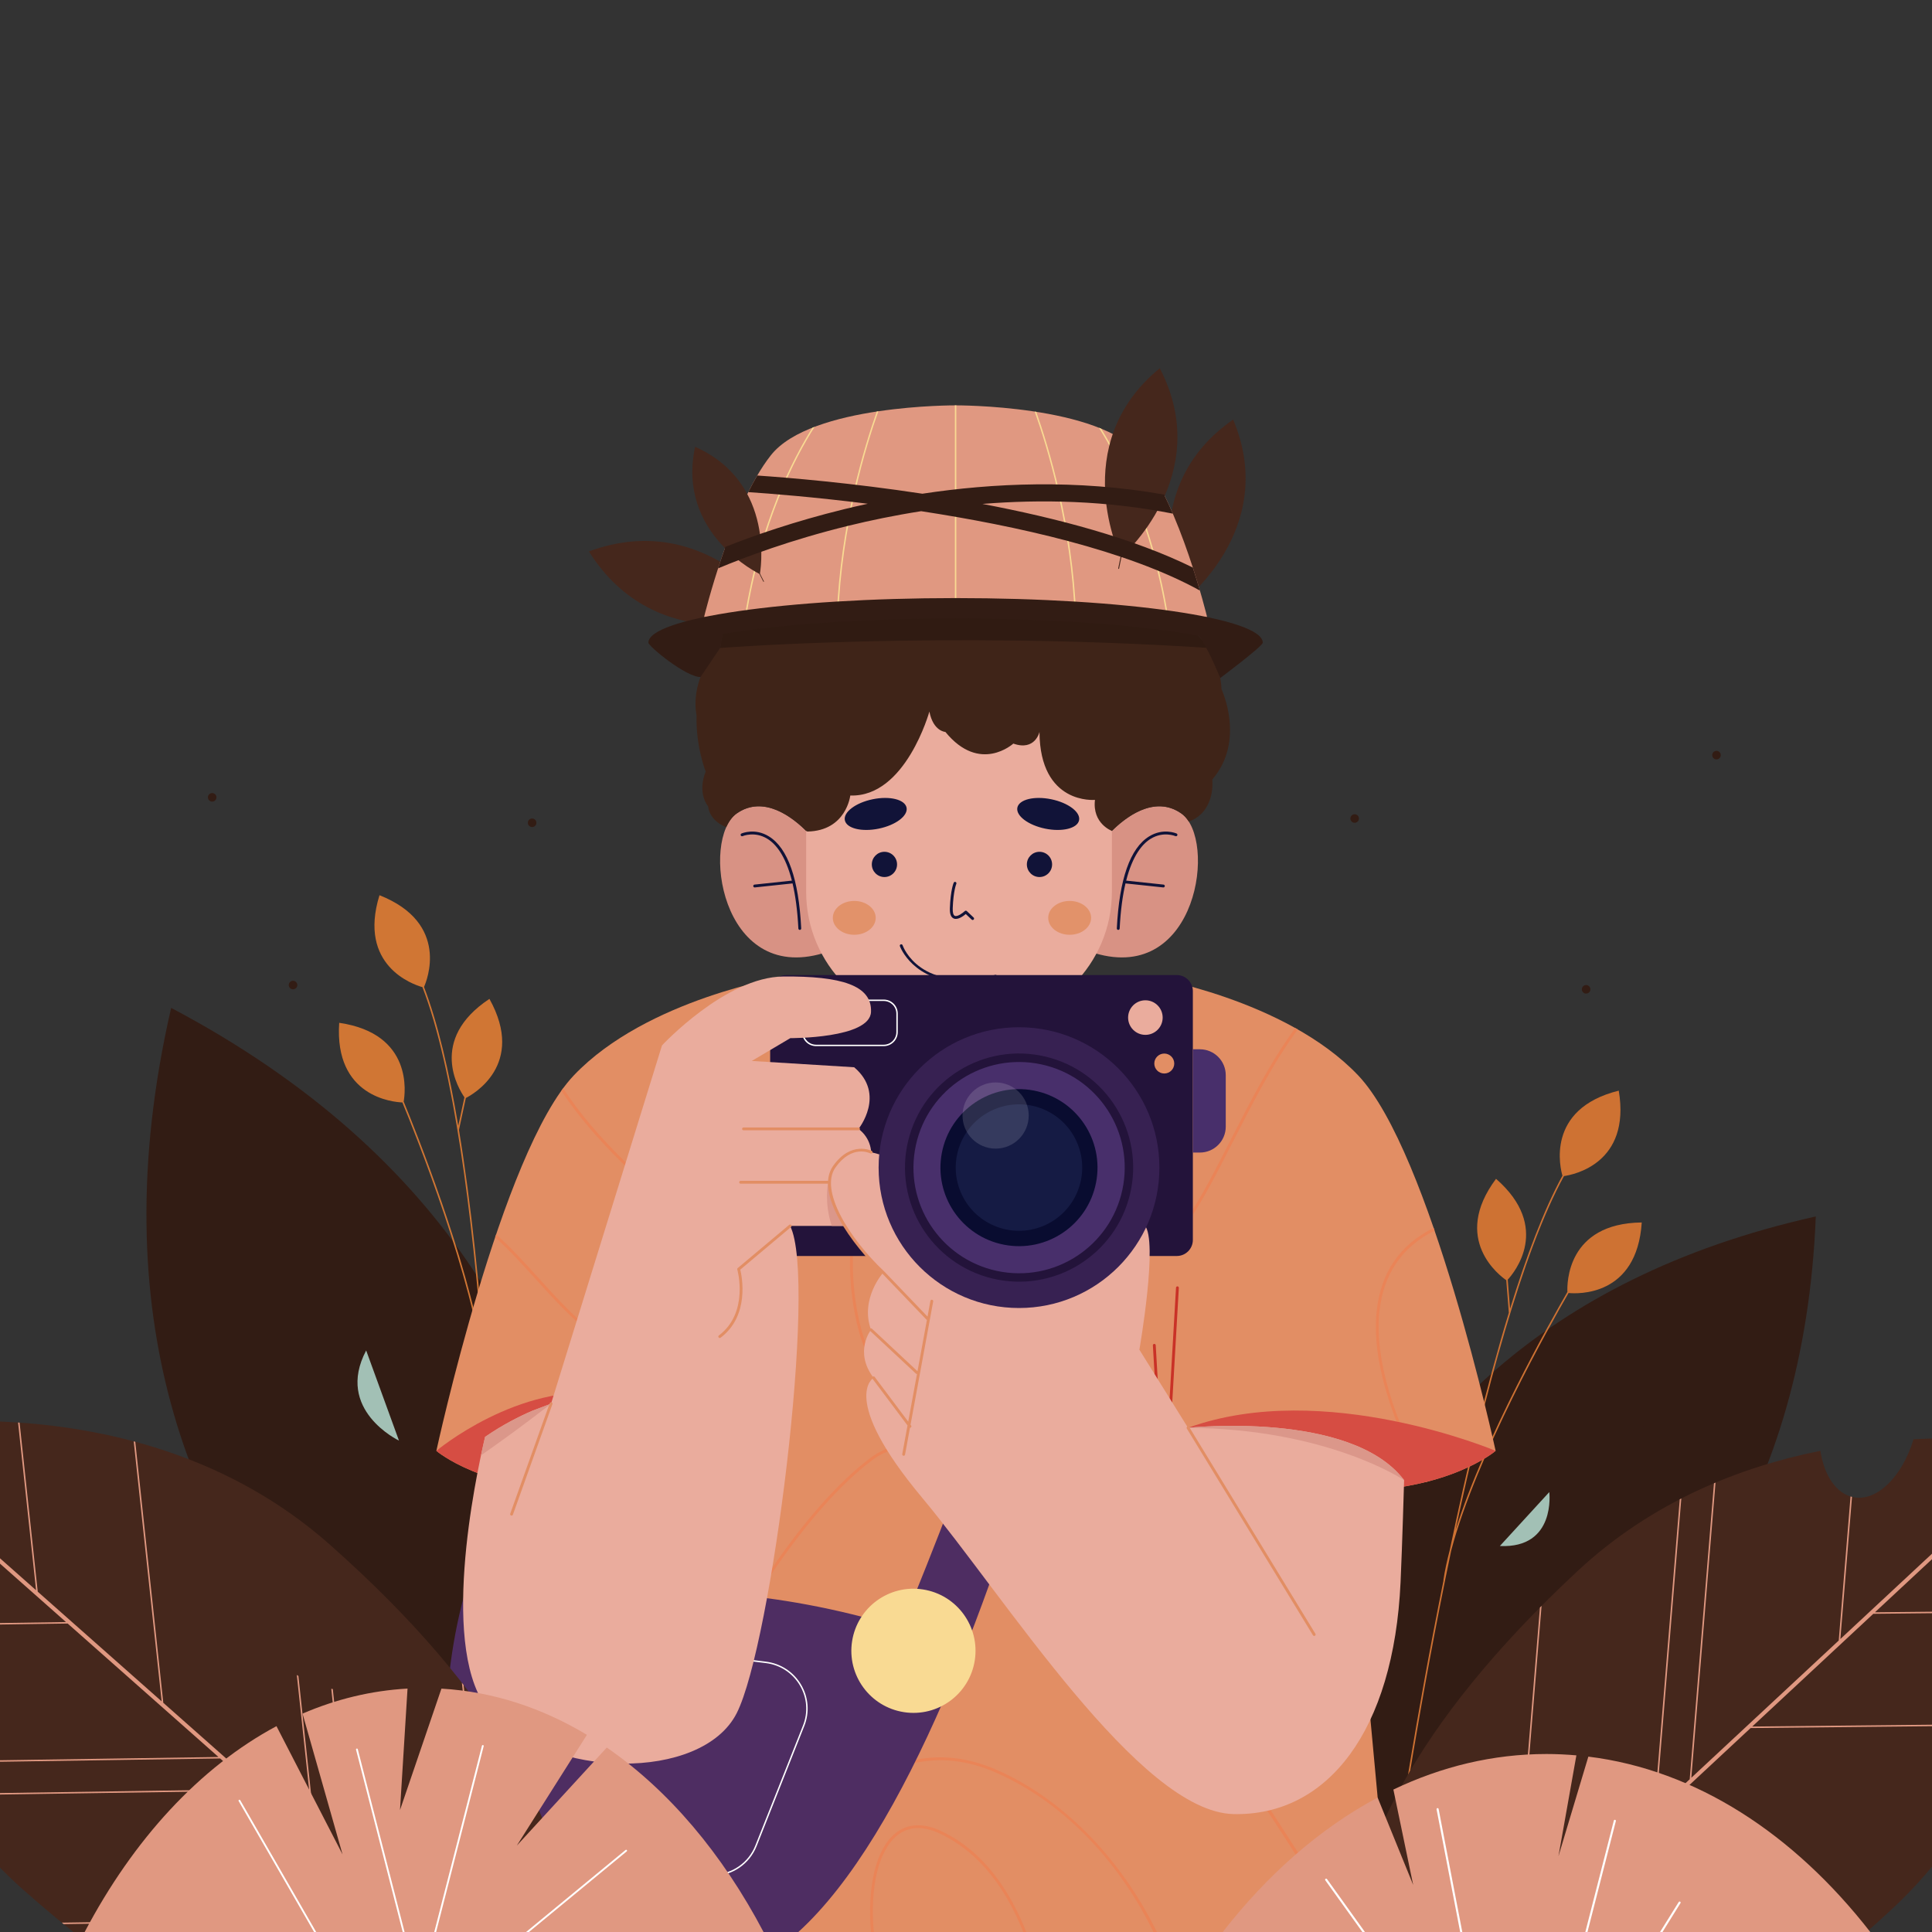 <svg width="3000" height="3000" viewBox="0 0 3000 3000" fill="none" xmlns="http://www.w3.org/2000/svg">
<rect x="0" y="0" width="3000" height="3000" fill="#333333" stroke="none"/>
<path d="M265.77 1565.04C42.191 2535.42 868.104 2881.52 868.104 2881.52C868.104 2881.52 1146.2 2030.29 265.77 1565.04Z" fill="#321C14"/>
<path d="M846.149 2411.49C846.383 2410.97 846.149 2410.36 845.627 2410.12C845.111 2409.89 844.499 2410.12 844.265 2410.65L751.841 2617.49L573.593 2227.9L666.761 2019.4C666.995 2018.88 666.761 2018.28 666.239 2018.04C665.717 2017.8 665.111 2018.04 664.877 2018.56L572.453 2225.4L361.247 1763.78C360.299 1761.7 357.851 1760.8 355.775 1761.75C353.705 1762.69 352.787 1765.14 353.741 1767.22L489.341 2063.59L272.399 1998.29C271.853 1998.12 271.277 1998.43 271.115 1998.98C270.947 1999.53 271.259 2000.1 271.805 2000.26L490.481 2066.08L668.729 2455.67L451.787 2390.37C451.241 2390.2 450.665 2390.51 450.503 2391.06C450.341 2391.61 450.647 2392.18 451.193 2392.35L669.869 2458.17L696.137 2515.58L479.195 2450.28C478.649 2450.12 478.073 2450.42 477.911 2450.97C477.743 2451.52 478.055 2452.09 478.601 2452.26L697.277 2518.08L895.686 2951.73C896.634 2953.8 899.081 2954.71 901.157 2953.76C903.233 2952.81 904.145 2950.36 903.191 2948.29L768.803 2654.56L861.965 2446.06C862.199 2445.54 861.965 2444.94 861.443 2444.7C860.927 2444.47 860.309 2444.7 860.081 2445.22L767.657 2652.07L752.981 2619.99L846.149 2411.49Z" fill="#321C14"/>
<path d="M2819.57 1888.91C2783.69 2775.85 1992.17 2879.29 1992.17 2879.29C1992.17 2879.29 1953.16 2081.98 2819.57 1888.91Z" fill="#321C14"/>
<path d="M2121.54 2480.29C2121.46 2479.8 2121.8 2479.32 2122.31 2479.24C2122.8 2479.17 2123.28 2479.51 2123.36 2480.01L2154.2 2679.59L2399.06 2386.51L2367.97 2185.33C2367.89 2184.83 2368.23 2184.36 2368.73 2184.28C2369.24 2184.19 2369.7 2184.54 2369.78 2185.05L2400.63 2384.62L2690.75 2037.35C2692.06 2035.79 2694.38 2035.58 2695.94 2036.88C2697.5 2038.18 2697.71 2040.51 2696.41 2042.07L2510.14 2265.02L2712.03 2259.87C2712.54 2259.86 2712.96 2260.26 2712.97 2260.77C2712.98 2261.28 2712.58 2261.7 2712.08 2261.71L2508.58 2266.9L2263.72 2559.98L2465.61 2554.83C2466.12 2554.82 2466.54 2555.22 2466.55 2555.73C2466.56 2556.24 2466.16 2556.66 2465.66 2556.67L2262.16 2561.86L2226.07 2605.05L2427.96 2599.9C2428.47 2599.89 2428.89 2600.29 2428.9 2600.8C2428.91 2601.31 2428.51 2601.73 2428.01 2601.74L2224.51 2606.93L1951.96 2933.16C1950.66 2934.72 1948.34 2934.93 1946.78 2933.62C1945.22 2932.32 1945.01 2929.99 1946.31 2928.43L2130.92 2707.47L2099.83 2506.29C2099.75 2505.79 2100.1 2505.31 2100.6 2505.24C2101.1 2505.15 2101.57 2505.5 2101.65 2506L2132.49 2705.59L2152.66 2681.45L2121.54 2480.29Z" fill="#321C14"/>
<path d="M758.275 2179.76C758.077 2164.92 756.817 2148.89 754.705 2132.01C745.429 2005.53 732.013 1871.15 712.645 1754.39C712.669 1754.33 712.723 1754.3 712.741 1754.24L723.361 1704.97C733.609 1699.79 817.087 1653.62 759.985 1551.05C664.075 1614.51 712.825 1691.96 721.159 1703.85L711.607 1748.18C697.303 1663.34 679.801 1588.16 658.405 1532.57C662.503 1523.43 699.439 1433.61 589.255 1390.09C555.433 1499.58 641.503 1528.77 655.951 1532.84C704.755 1659.11 733.303 1887.63 749.923 2100.24C724.045 1951.27 645.895 1756.66 626.821 1710.5C629.077 1698.06 642.007 1605.01 526.705 1588.22C518.845 1703.64 611.131 1711.35 624.805 1711.86C645.589 1762.22 733.549 1981.64 752.353 2132.4C770.119 2374.85 772.657 2588.25 772.705 2592.43C772.711 2593.08 773.245 2593.61 773.899 2593.61H773.911C774.571 2593.6 775.099 2593.06 775.093 2592.4C775.051 2588.49 772.831 2402.29 758.077 2180.26C758.155 2180.09 758.281 2179.95 758.275 2179.76Z" fill="#D07634"/>
<path d="M2241.3 2453.82C2243.46 2439.15 2246.84 2423.42 2251.17 2406.98C2277.14 2282.85 2308.27 2151.44 2342.96 2038.28C2342.95 2038.22 2342.9 2038.17 2342.89 2038.11L2338.9 1987.87C2329.43 1981.38 2252.82 1924.55 2323.02 1830.45C2409.66 1906.07 2351.07 1976.37 2341.22 1987.05L2344.81 2032.26C2370.25 1950.06 2397.57 1877.87 2426.15 1825.61C2423.3 1816.01 2398.61 1722.09 2513.6 1693.56C2532.59 1806.57 2443.41 1824.08 2428.55 1826.21C2363.42 1944.87 2304.81 2167.59 2260.12 2376.11C2305.54 2231.9 2408.82 2049.38 2433.85 2006.15C2433.26 1993.53 2432.8 1899.58 2549.3 1898.24C2541.77 2013.69 2449.28 2009.09 2435.66 2007.77C2408.38 2054.92 2292.08 2260.74 2253.44 2407.66C2203.67 2645.61 2172.83 2856.78 2172.24 2860.92C2172.14 2861.57 2171.55 2862.02 2170.9 2861.93H2170.89C2170.24 2861.84 2169.79 2861.24 2169.88 2860.58C2170.44 2856.72 2197.34 2672.45 2241.43 2454.34C2241.37 2454.17 2241.27 2454.02 2241.3 2453.82Z" fill="#CE7233"/>
<path d="M2322.41 2252.88C2322.41 2252.88 2221.82 1788.34 2108.79 1669.66C1995.76 1550.98 1782.41 1516.56 1782.41 1516.56H1217.59C1217.59 1516.56 1004.24 1550.98 891.209 1669.66C778.181 1788.34 677.585 2252.88 677.585 2252.88C677.585 2252.88 749.921 2315.05 904.769 2315.05L841.475 3000H2158.52L2095.23 2315.05C2250.08 2315.05 2322.41 2252.88 2322.41 2252.88Z" fill="#E28E64"/>
<path d="M1828.42 1997.44C1827.2 1997.39 1826.15 1998.31 1826.09 1999.52L1807.87 2315.3L1794.6 2088.86C1794.53 2087.65 1793.5 2086.71 1792.26 2086.79C1791.04 2086.86 1790.11 2087.9 1790.18 2089.13L1805.68 2353.57C1805.74 2354.74 1806.71 2355.65 1807.88 2355.65C1809.06 2355.65 1810.03 2354.74 1810.09 2353.56L1830.5 1999.78C1830.58 1998.56 1829.65 1997.51 1828.42 1997.44Z" fill="#C93227"/>
<path d="M1537.7 2252.54C1621.39 2280.57 1699.4 2283.33 1700.18 2283.35L1703.42 2283.45L1702.34 2280.39C1700.92 2276.42 1559.6 1880.88 1486.04 1754.02C1467.11 1721.37 1442.51 1709.25 1416.8 1719.91C1384.46 1733.31 1353.26 1781.58 1335.37 1845.87C1315.4 1917.67 1314.63 1995.65 1333.21 2065.44C1361.84 2173.05 1460.21 2226.58 1537.7 2252.54ZM1418.48 1724.01C1424.09 1721.69 1429.6 1720.53 1434.98 1720.53C1452.4 1720.53 1468.5 1732.62 1482.2 1756.25C1552.09 1876.78 1683.55 2241.17 1697.04 2278.77C1663.75 2276.89 1388.35 2255.46 1337.47 2064.32C1296.88 1911.81 1357.45 1749.29 1418.48 1724.01Z" fill="#EA8457"/>
<path d="M1129.42 2104.63C1169.85 2089.39 1191.38 2071.47 1195.22 2049.85C1202.59 2008.42 1144.79 1958.49 1071.61 1895.28C1004.62 1837.41 926.783 1770.13 874.421 1689.9C873.485 1691.17 872.555 1692.46 871.625 1693.77C924.287 1773.85 1001.87 1840.9 1068.71 1898.63C1140.83 1960.92 1197.79 2010.13 1190.86 2049.07C1187.32 2069.02 1166.71 2085.84 1127.86 2100.49C988.823 2152.88 910.397 2066.34 834.551 1982.65C813.119 1959.01 792.155 1935.95 770.375 1916.79C769.859 1918.3 769.343 1919.83 768.833 1921.35C789.959 1940.12 810.395 1962.59 831.275 1985.63C889.355 2049.71 953.555 2120.58 1048.34 2120.56C1073.12 2120.56 1100.02 2115.71 1129.42 2104.63Z" fill="#EA8457"/>
<path d="M1780.31 1949.34C1827.42 1943.61 1867.91 1864.2 1914.81 1772.25C1945.12 1712.82 1977.54 1649.31 2015.21 1598.55C2013.92 1597.82 2012.63 1597.08 2011.34 1596.36C1973.57 1647.35 1941.17 1710.81 1910.87 1770.24C1864.55 1861.06 1824.55 1939.5 1779.77 1944.95C1762.25 1947.07 1744.85 1937.84 1726.56 1916.72C1656.34 1835.63 1691.5 1674.98 1729.14 1516.56H1724.59C1686.78 1675.73 1651.7 1837.02 1723.21 1919.61C1742.54 1941.94 1761.19 1951.65 1780.31 1949.34Z" fill="#EA8457"/>
<path d="M1443.16 2246.25C1408.1 2238.58 1377.38 2244.44 1351.85 2263.65C1254.38 2337.02 1142.98 2498.97 1046.18 2707.97C998.327 2811.31 960.443 2913.11 936.425 2999.99H940.991C964.943 2913.66 1002.63 2812.54 1050.2 2709.83C1146.7 2501.46 1257.61 2340.13 1354.51 2267.19C1378.97 2248.77 1408.48 2243.18 1442.22 2250.57C1628.54 2291.37 1914.03 2715.9 2086.68 2999.99H2092.15C2049.94 2930.33 2000.96 2852.22 1948.43 2773.61C1732.01 2449.71 1562.02 2272.28 1443.16 2246.25Z" fill="#EA8457"/>
<path d="M2142.16 2035.41C2148.51 1977.81 2177.29 1936.05 2227.62 1910.93C2227.14 1909.52 2226.66 1908.11 2226.17 1906.7C2174.09 1932.47 2144.32 1975.49 2137.76 2034.93C2129.39 2110.71 2160.53 2206.56 2213 2301.49C2214.44 2301.14 2215.89 2300.79 2217.29 2300.43C2164.94 2206.02 2133.85 2110.7 2142.16 2035.41Z" fill="#EA8457"/>
<path d="M1461.33 2843.17C1434.05 2830.3 1409.65 2831.41 1390.76 2846.36C1360.21 2870.55 1346.36 2929.14 1352.41 3000H1356.82C1350.76 2930.46 1363.99 2873.2 1393.51 2849.83C1411.24 2835.8 1433.42 2834.91 1459.44 2847.18C1523.65 2877.46 1563.8 2937.08 1588.91 3000H1593.59C1568.17 2935.6 1527.25 2874.26 1461.33 2843.17Z" fill="#EA8457"/>
<path d="M1546.69 2747.78C1370.56 2671.43 1238.43 2839.3 1137.39 3000H1142.63C1242.59 2841.45 1372.9 2677.28 1544.93 2751.84C1657.06 2800.45 1740.74 2897.22 1791.11 3000H1796.41C1796.38 2999.94 1796.35 2999.88 1796.33 2999.83C1739.33 2883.71 1648.34 2791.85 1546.69 2747.78Z" fill="#EA8457"/>
<path d="M1844.77 2217.09L2098.3 2348.19L2095.24 2315.05C2250.08 2315.05 2322.42 2252.88 2322.42 2252.88C2322.42 2252.88 2055.91 2140.27 1844.77 2217.09Z" fill="#D64D43"/>
<path d="M944.627 2164.22C804.803 2145.98 677.585 2252.88 677.585 2252.88C677.585 2252.88 716.225 2286.03 797.363 2303.91L944.627 2164.22Z" fill="#D64D43"/>
<path d="M1782.41 1516.56C1782.41 1516.56 1574.25 2694.82 1239.69 3000H722.022C722.022 3000 614.736 2563.21 800.622 2304.63L860.232 2313.26C860.232 2313.26 797.226 2424.07 764.976 2527.55C764.976 2527.55 989.526 2403.21 1399.44 2527.55C1399.44 2527.55 1648.27 1938.78 1726.55 1516.56H1782.41V1516.56Z" fill="#4E2D62"/>
<path d="M1243.96 2615.98C1232.32 2596.22 1212.57 2583.2 1189.76 2580.26C1016.15 2557.89 888.618 2574.19 812.202 2591.81C776.676 2599.99 752.328 2633.54 755.556 2669.84L771.708 2851.24C775.068 2889.01 807.03 2918.11 844.794 2918.11C845.274 2918.11 845.766 2918.11 846.252 2918.1L1108.16 2912.91C1137.77 2912.33 1163.98 2894.15 1174.91 2866.61L1248.92 2680.16C1257.32 2658.99 1255.51 2635.6 1243.96 2615.98ZM1246.86 2679.35L1172.84 2865.8C1162.24 2892.51 1136.83 2910.13 1108.11 2910.7L846.204 2915.89C808.968 2916.53 777.21 2888.14 773.91 2851.04L757.758 2669.64C754.626 2634.44 778.242 2601.91 812.7 2593.96C862.428 2582.5 933.858 2571.6 1025.62 2571.6C1074.53 2571.6 1129.23 2574.7 1189.49 2582.47C1211.61 2585.32 1230.77 2597.94 1242.06 2617.11C1253.26 2636.13 1255.01 2658.82 1246.86 2679.35Z" fill="white"/>
<path d="M1513.65 2578.13C1521.81 2525.52 1485.77 2476.24 1433.16 2468.08C1380.54 2459.92 1331.27 2495.96 1323.11 2548.57C1314.95 2601.19 1350.98 2650.46 1403.6 2658.62C1456.21 2666.79 1505.49 2630.75 1513.65 2578.13Z" fill="#F9DA93"/>
<path d="M1261.51 1300.82C1261.51 1300.82 1199.72 1223.96 1143.96 1263.15C1088.2 1302.33 1118.34 1527.63 1278.09 1480.16L1261.51 1300.82Z" fill="#D89284"/>
<path d="M1193.98 1298.76C1172.28 1285.35 1152.21 1293.9 1151.36 1294.27C1150.24 1294.77 1149.74 1296.07 1150.22 1297.19C1150.72 1298.31 1152.02 1298.81 1153.14 1298.32C1153.32 1298.24 1171.91 1290.33 1191.65 1302.52C1204.61 1310.53 1219.67 1328.4 1229.61 1367.42L1171.61 1373.59C1170.4 1373.72 1169.51 1374.81 1169.65 1376.02C1169.77 1377.16 1170.73 1378 1171.84 1378C1171.92 1378 1172 1378 1172.08 1377.99L1230.67 1371.76C1235.03 1390.27 1238.27 1413.25 1239.7 1441.83C1239.76 1443.01 1240.74 1443.94 1241.91 1443.94C1241.95 1443.94 1241.99 1443.94 1242.02 1443.94C1243.25 1443.88 1244.18 1442.84 1244.12 1441.62C1240.3 1365.03 1223.42 1316.95 1193.98 1298.76Z" fill="#111338"/>
<path d="M1716.82 1300.82C1716.82 1300.82 1778.61 1223.96 1834.37 1263.15C1890.13 1302.33 1859.99 1527.63 1700.24 1480.16L1716.82 1300.82Z" fill="#D89284"/>
<path d="M1784.36 1298.76C1806.05 1285.35 1826.12 1293.9 1826.97 1294.27C1828.09 1294.77 1828.6 1296.07 1828.11 1297.19C1827.62 1298.31 1826.32 1298.81 1825.19 1298.32C1825.01 1298.24 1806.43 1290.33 1786.69 1302.52C1773.73 1310.53 1758.67 1328.4 1748.72 1367.42L1806.72 1373.59C1807.94 1373.72 1808.81 1374.81 1808.69 1376.02C1808.57 1377.16 1807.61 1378 1806.49 1378C1806.41 1378 1806.34 1378 1806.26 1377.99L1747.66 1371.76C1743.3 1390.27 1740.06 1413.25 1738.63 1441.83C1738.57 1443.01 1737.59 1443.94 1736.42 1443.94C1736.38 1443.94 1736.34 1443.94 1736.3 1443.94C1735.08 1443.88 1734.14 1442.84 1734.2 1441.62C1738.03 1365.03 1754.91 1316.95 1784.36 1298.76Z" fill="#111338"/>
<path d="M1522.57 952.08H1455.76C1343.29 952.08 1251.79 1043.58 1251.79 1156.05V1384.75C1251.79 1497.22 1343.29 1588.71 1455.76 1588.71H1522.57C1635.04 1588.71 1726.54 1497.21 1726.54 1384.75V1156.05C1726.54 1043.58 1635.04 952.08 1522.57 952.08Z" fill="#EAAC9D"/>
<path d="M1896.76 1070.24C1893.74 983.581 1795.79 936.865 1795.79 936.865C1767.16 835.891 1649.6 809.521 1649.6 809.521C1551.65 699.505 1422.04 756.019 1422.04 756.019C1304.5 723.619 1231.4 827.605 1231.4 827.605C1133.45 866.791 1118.15 1006.19 1118.15 1006.19C1068.2 1054.42 1081.61 1110.93 1081.61 1110.93C1080.27 1159.15 1095.77 1198.07 1095.77 1198.07C1082.21 1232.46 1099.54 1252.01 1099.54 1252.01C1102.55 1276.29 1127.76 1284.33 1127.77 1284.34C1131.91 1275.15 1137.32 1267.81 1143.97 1263.14C1186.38 1233.34 1232.25 1270.65 1251.79 1290.23L1253.77 1291.2C1314.17 1290.08 1320.32 1235.26 1320.32 1235.26C1406.22 1238.27 1443.14 1104.9 1443.14 1104.9C1449.17 1135.79 1468.01 1136.55 1468.01 1136.55C1521.51 1202.11 1573.5 1154.63 1573.5 1154.63C1607.41 1166.69 1614.1 1136.55 1614.1 1136.55C1614.77 1250.33 1700.24 1242.04 1700.24 1242.04C1695.88 1278.97 1726.54 1290.23 1726.54 1290.23H1726.55C1746.1 1270.64 1791.96 1233.34 1834.37 1263.14C1838.8 1266.26 1842.69 1270.57 1846.01 1275.81H1846.02C1888.47 1259.9 1882.43 1210.4 1882.43 1210.4C1934.43 1150.11 1896.76 1070.24 1896.76 1070.24Z" fill="#3F2418"/>
<path d="M1875.46 1006C1845.81 960.745 1795.78 936.865 1795.78 936.865C1767.15 835.891 1649.6 809.521 1649.6 809.521C1551.64 699.505 1422.04 756.019 1422.04 756.019C1304.49 723.619 1231.4 827.605 1231.4 827.605C1133.44 866.791 1118.15 1006.19 1118.15 1006.19C1118.15 1006.19 1459.87 979.201 1875.46 1006Z" fill="#301B12"/>
<path d="M914.447 856.218C1019.56 1024 1213.1 958.17 1213.1 958.17C1213.1 958.17 1100.22 787.734 914.447 856.218Z" fill="#45271C"/>
<path d="M1098.29 878.915L1132.95 930.023L1044.67 899.885L1009.54 848.075C1009.4 847.871 1009.08 847.757 1008.83 847.817C1008.59 847.883 1008.5 848.105 1008.64 848.309L1043.3 899.417L975.731 876.353C975.179 876.167 974.621 876.329 974.489 876.719C974.357 877.109 974.693 877.577 975.245 877.769L1069.26 909.863L1010.59 929.111C1010.35 929.189 1010.28 929.417 1010.44 929.621C1010.59 929.825 1010.91 929.927 1011.15 929.849L1070.63 910.337L1158.91 940.475L1100.24 959.723C1100 959.801 1099.93 960.029 1100.09 960.233C1100.24 960.437 1100.56 960.539 1100.8 960.461L1160.28 940.949L1230 964.751C1230.55 964.937 1231.11 964.775 1231.24 964.385C1231.37 963.995 1231.04 963.527 1230.49 963.335L1134.31 930.503L1099.18 878.693C1099.04 878.483 1098.72 878.369 1098.47 878.435C1098.24 878.489 1098.16 878.705 1098.29 878.915Z" fill="#45271C"/>
<path d="M1914.86 651.525C1760.02 758.451 1830.74 939.417 1830.74 939.417C1830.74 939.417 1987.78 825.003 1914.86 651.525Z" fill="#45271C"/>
<path d="M1901.12 827.049L1854.07 862.125L1878.94 777.027L1926.64 741.465C1926.83 741.321 1926.92 741.021 1926.85 740.787C1926.78 740.553 1926.56 740.487 1926.38 740.625L1879.33 775.701L1898.36 710.571C1898.51 710.037 1898.33 709.521 1897.96 709.407C1897.58 709.299 1897.15 709.641 1897 710.169L1870.51 800.799L1849.75 745.905C1849.66 745.683 1849.45 745.629 1849.26 745.785C1849.07 745.941 1848.99 746.247 1849.07 746.469L1870.12 802.119L1845.26 887.217L1824.49 832.323C1824.41 832.101 1824.19 832.047 1824.01 832.203C1823.82 832.359 1823.74 832.665 1823.82 832.887L1844.87 888.537L1825.24 955.749C1825.08 956.283 1825.26 956.799 1825.64 956.913C1826.02 957.021 1826.45 956.685 1826.6 956.151L1853.69 863.445L1901.39 827.883C1901.59 827.739 1901.68 827.439 1901.61 827.205C1901.53 826.977 1901.31 826.905 1901.12 827.049Z" fill="#45271C"/>
<path d="M1770.57 706.822C1708.43 628.24 1483.83 629.446 1483.83 629.446C1483.83 629.446 1259.23 628.24 1197.09 706.822C1134.95 785.404 1093.26 958.198 1093.26 958.198H1483.83H1874.4C1874.4 958.198 1832.71 785.41 1770.57 706.822Z" fill="#E09881"/>
<path d="M1363.93 638.646C1363.11 638.766 1362.28 638.898 1361.45 639.024C1342.42 692.598 1304.65 815.37 1299.27 958.206H1301.48C1306.9 814.674 1345.1 691.452 1363.93 638.646Z" fill="#F9DA93"/>
<path d="M1261.51 664.108C1230.64 713.212 1180.01 811.81 1156.36 958.204H1158.59C1182.65 809.716 1234.46 710.692 1264.98 662.77C1263.82 663.214 1262.66 663.652 1261.51 664.108Z" fill="#F9DA93"/>
<path d="M1484.93 958.203V629.445C1484.23 629.445 1483.83 629.445 1483.83 629.445C1483.83 629.445 1483.43 629.445 1482.72 629.445V958.203H1483.83H1484.93Z" fill="#F9DA93"/>
<path d="M1706.32 664.176C1736.95 712.62 1787.99 811.17 1811.8 958.206H1814.04C1790.62 813.276 1740.76 715.17 1709.81 665.58C1708.66 665.106 1707.49 664.638 1706.32 664.176Z" fill="#F9DA93"/>
<path d="M1609.11 639.476C1608.28 639.344 1607.45 639.224 1606.63 639.098C1625.52 692.144 1663.52 815.084 1668.92 958.214H1671.13C1665.76 815.762 1628.18 693.278 1609.11 639.476Z" fill="#F9DA93"/>
<path d="M1483.83 928.707C1220.41 928.707 1006.85 959.715 1006.85 997.965C1006.85 1003.41 1064.68 1051.24 1087.76 1051.32L1118.15 1006.2L1122.45 984.435C1209.92 969.699 1339.33 960.357 1483.83 960.357C1637.41 960.357 1773.98 970.905 1861.21 987.273C1873.78 1001.3 1894.82 1052.84 1894.82 1052.84C1894.82 1052.84 1960.81 1003.41 1960.81 997.971C1960.81 959.715 1747.25 928.707 1483.83 928.707Z" fill="#321C14"/>
<path d="M1800.89 571.791C1655.28 690.999 1740.53 865.587 1740.53 865.587C1740.53 865.587 1887.71 738.741 1800.89 571.791Z" fill="#45271C"/>
<path d="M1801.51 747.852L1757.48 786.648L1775.32 699.804L1819.96 660.474C1820.14 660.318 1820.21 660.006 1820.11 659.784C1820.02 659.562 1819.8 659.508 1819.63 659.664L1775.59 698.46L1789.25 631.992C1789.36 631.452 1789.14 630.948 1788.76 630.864C1788.37 630.786 1787.97 631.158 1787.86 631.704L1768.85 724.194L1743.68 671.178C1743.58 670.962 1743.35 670.926 1743.18 671.1C1743.01 671.268 1742.95 671.58 1743.05 671.796L1768.58 725.544L1750.74 812.388L1725.56 759.372C1725.46 759.156 1725.24 759.12 1725.07 759.294C1724.89 759.462 1724.84 759.774 1724.94 759.99L1750.46 813.738L1736.38 882.324C1736.26 882.864 1736.48 883.368 1736.87 883.452C1737.25 883.53 1737.65 883.158 1737.77 882.612L1757.2 788.004L1801.84 748.668C1802.02 748.512 1802.09 748.2 1802 747.978C1801.9 747.75 1801.69 747.696 1801.51 747.852Z" fill="#45271C"/>
<path d="M1079.33 693.794C1050.13 829.832 1179.91 891.446 1179.91 891.446C1179.91 891.446 1206.49 750.266 1079.33 693.794Z" fill="#45271C"/>
<path d="M1160.87 795.272L1153.3 838.004L1123.57 779.582L1131.24 736.262C1131.27 736.088 1131.17 735.878 1131.01 735.788C1130.86 735.698 1130.71 735.77 1130.67 735.944L1123.1 778.676L1100.35 733.958C1100.17 733.592 1099.81 733.406 1099.55 733.538C1099.29 733.67 1099.23 734.072 1099.42 734.438L1131.08 796.658L1092.08 777.62C1091.93 777.542 1091.78 777.626 1091.76 777.8C1091.74 777.98 1091.85 778.184 1092.01 778.262L1131.54 797.564L1161.27 855.986L1122.28 836.948C1122.12 836.87 1121.98 836.954 1121.95 837.134C1121.93 837.314 1122.04 837.518 1122.2 837.596L1161.73 856.898L1185.21 903.038C1185.4 903.404 1185.76 903.59 1186.01 903.458C1186.27 903.326 1186.33 902.924 1186.15 902.558L1153.76 838.91L1161.43 795.59C1161.46 795.416 1161.35 795.206 1161.2 795.116C1161.05 795.032 1160.9 795.098 1160.87 795.272Z" fill="#45271C"/>
<path d="M1852.22 881.284C1760.37 835.894 1640.55 804.292 1525.5 782.494C1616.28 775.174 1717.49 777.094 1821.15 797.56C1816.86 787.534 1812.34 777.616 1807.62 767.992C1671.67 743.89 1540.88 750.166 1432.26 766.636C1321.64 749.806 1225.04 741.766 1175.84 738.4C1171.03 746.602 1166.38 755.236 1161.91 764.17C1194.86 766.366 1263.35 771.652 1347.46 782.23C1334.77 784.978 1322.53 787.798 1310.84 790.66C1233.01 809.722 1169.58 832.018 1126.36 849.16C1122.23 860.728 1118.44 871.972 1115.02 882.568C1156.53 865.174 1227.91 838.27 1317.87 816.286C1351.34 808.108 1389.18 800.212 1430.37 793.774C1578.07 816.424 1749.9 854.482 1863.2 917.008C1860.12 906.442 1856.45 894.346 1852.22 881.284Z" fill="#321C14"/>
<path d="M1392.94 1342.26C1392.94 1353.07 1384.17 1361.85 1373.35 1361.85C1362.53 1361.85 1353.76 1353.07 1353.76 1342.26C1353.76 1331.44 1362.53 1322.67 1373.35 1322.67C1384.17 1322.67 1392.94 1331.43 1392.94 1342.26Z" fill="#111338"/>
<path d="M1311.88 1273.73C1314.47 1286.34 1338.02 1292.15 1364.48 1286.71C1390.94 1281.28 1410.29 1266.65 1407.7 1254.05C1405.1 1241.44 1381.56 1235.63 1355.1 1241.07C1328.64 1246.51 1309.29 1261.13 1311.88 1273.73Z" fill="#111338"/>
<path d="M1594.51 1342.26C1594.51 1353.07 1603.28 1361.85 1614.1 1361.85C1624.92 1361.85 1633.69 1353.07 1633.69 1342.26C1633.69 1331.44 1624.92 1322.67 1614.1 1322.67C1603.28 1322.67 1594.51 1331.43 1594.51 1342.26Z" fill="#111338"/>
<path d="M1675.57 1273.73C1672.99 1286.34 1649.44 1292.15 1622.98 1286.71C1596.52 1281.28 1577.17 1266.65 1579.76 1254.05C1582.34 1241.44 1605.89 1235.63 1632.35 1241.07C1658.81 1246.51 1678.16 1261.13 1675.57 1273.73Z" fill="#111338"/>
<path d="M1511.83 1424.74L1501.22 1414.69C1500.37 1413.89 1499.03 1413.89 1498.18 1414.69C1494.8 1417.89 1486.57 1423.89 1482.61 1422.12C1480.29 1421.07 1479.14 1416.88 1479.39 1410.33C1480.42 1382.92 1484.92 1372.57 1484.96 1372.47C1485.46 1371.36 1484.97 1370.05 1483.86 1369.55C1482.75 1369.04 1481.44 1369.53 1480.94 1370.64C1480.73 1371.08 1476.04 1381.68 1474.97 1410.17C1474.64 1419 1476.55 1424.22 1480.79 1426.15C1487.12 1429.04 1496 1422.42 1499.66 1419.3L1508.8 1427.96C1509.22 1428.37 1509.77 1428.57 1510.32 1428.57C1510.91 1428.57 1511.49 1428.33 1511.93 1427.88C1512.76 1426.98 1512.72 1425.58 1511.83 1424.74Z" fill="#111338"/>
<path d="M1359.79 1425.24C1359.79 1439.76 1344.88 1451.52 1326.49 1451.52C1308.1 1451.52 1293.19 1439.76 1293.19 1425.24C1293.19 1410.73 1308.1 1398.96 1326.49 1398.96C1344.88 1398.96 1359.79 1410.72 1359.79 1425.24Z" fill="#E2926A"/>
<path d="M1694.27 1425.24C1694.27 1439.76 1679.36 1451.52 1660.97 1451.52C1642.58 1451.52 1627.67 1439.76 1627.67 1425.24C1627.67 1410.73 1642.58 1398.96 1660.97 1398.96C1679.36 1398.96 1694.27 1410.72 1694.27 1425.24Z" fill="#E2926A"/>
<path d="M1548.14 1515.42C1547.85 1514.23 1546.66 1513.52 1545.47 1513.79C1429.16 1542.33 1402.6 1470.8 1401.53 1467.74C1401.13 1466.59 1399.87 1465.98 1398.71 1466.39C1397.56 1466.79 1396.94 1468.05 1397.35 1469.2C1397.57 1469.86 1417.75 1524.79 1495.64 1524.79C1510.43 1524.79 1527.31 1522.81 1546.52 1518.09C1547.71 1517.8 1548.44 1516.61 1548.14 1515.42Z" fill="#111338"/>
<path d="M1827.35 1514.08H1220.8C1207.07 1514.08 1195.91 1525.25 1195.91 1538.97V1925.4C1195.91 1939.13 1207.07 1950.3 1220.8 1950.3H1827.35C1841.08 1950.3 1852.25 1939.13 1852.25 1925.4V1538.97C1852.25 1525.25 1841.09 1514.08 1827.35 1514.08Z" fill="#23133A"/>
<path d="M1372.27 1552.14H1267.16C1255.15 1552.14 1245.38 1561.91 1245.38 1573.92V1602.64C1245.38 1614.65 1255.15 1624.43 1267.16 1624.43H1372.27C1384.28 1624.43 1394.05 1614.65 1394.05 1602.64V1573.92C1394.05 1561.91 1384.28 1552.14 1372.27 1552.14ZM1391.84 1602.64C1391.84 1613.43 1383.05 1622.21 1372.27 1622.21H1267.16C1256.37 1622.21 1247.59 1613.43 1247.59 1602.64V1573.92C1247.59 1563.13 1256.37 1554.35 1267.16 1554.35H1372.27C1383.06 1554.35 1391.84 1563.14 1391.84 1573.92V1602.64Z" fill="white"/>
<path d="M1778.55 1606.93C1793.38 1606.93 1805.39 1594.91 1805.39 1580.09C1805.39 1565.26 1793.38 1553.24 1778.55 1553.24C1763.72 1553.24 1751.71 1565.26 1751.71 1580.09C1751.71 1594.91 1763.72 1606.93 1778.55 1606.93Z" fill="#EAAC9D"/>
<path d="M1823.38 1651.44C1823.38 1660 1816.44 1666.93 1807.88 1666.93C1799.33 1666.93 1792.39 1660 1792.39 1651.44C1792.39 1642.89 1799.33 1635.95 1807.88 1635.95C1816.44 1635.95 1823.38 1642.89 1823.38 1651.44Z" fill="#E28E64"/>
<path d="M1863.19 1629.32H1852.25V1789.68H1863.19C1885.33 1789.68 1903.34 1771.67 1903.34 1749.53V1669.47C1903.34 1647.33 1885.33 1629.32 1863.19 1629.32Z" fill="#482F6B"/>
<path d="M1333.12 1752.93C1333.12 1752.93 1376.08 1699.43 1326.34 1657.23L1167.35 1647.43L1227.25 1612.01C1227.25 1612.01 1350.79 1612.76 1352.51 1571.32C1354.22 1529.88 1305.99 1515.56 1216.32 1516.31C1126.65 1517.07 1027.94 1623.31 1027.94 1623.31L855.683 2179.62L826.685 2190.6C807.599 2198.8 781.073 2211.96 753.251 2231.17C738.005 2296.05 680.495 2567.36 761.201 2658.65C853.133 2762.63 1089.74 2767.15 1143.99 2660.15C1198.24 2553.15 1269.83 1986.51 1226.87 1903.62H1311.26C1311.26 1903.62 1360.25 1895.33 1342.91 1835.8C1342.92 1835.81 1371.55 1782.31 1333.12 1752.93Z" fill="#EAAC9D"/>
<path d="M1154.54 1755.13H1333.12C1334.34 1755.13 1335.33 1754.14 1335.33 1752.92C1335.33 1751.7 1334.34 1750.71 1333.12 1750.71H1154.54C1153.31 1750.71 1152.32 1751.7 1152.32 1752.92C1152.32 1754.14 1153.31 1755.13 1154.54 1755.13Z" fill="#E28E64"/>
<path d="M1342.92 1833.6H1150.04C1148.81 1833.6 1147.82 1834.59 1147.82 1835.81C1147.82 1837.04 1148.81 1838.03 1150.04 1838.03H1342.92C1344.14 1838.03 1345.13 1837.04 1345.13 1835.81C1345.13 1834.59 1344.14 1833.6 1342.92 1833.6Z" fill="#E28E64"/>
<path d="M1225.46 1901.93L1145.59 1968.99C1144.91 1969.56 1144.64 1970.46 1144.88 1971.3C1145.07 1971.97 1163.5 2038.07 1116.29 2073.66C1115.31 2074.4 1115.12 2075.78 1115.85 2076.76C1116.29 2077.34 1116.95 2077.64 1117.62 2077.64C1118.08 2077.64 1118.55 2077.5 1118.95 2077.2C1164.62 2042.77 1151.96 1981.55 1149.5 1971.49L1228.3 1905.32C1229.24 1904.54 1229.36 1903.14 1228.57 1902.2C1227.79 1901.27 1226.39 1901.15 1225.46 1901.93Z" fill="#E28E64"/>
<path d="M856.433 2177.55C855.287 2177.13 854.015 2177.74 853.607 2178.88L792.275 2350.47C791.861 2351.62 792.461 2352.88 793.613 2353.3C793.859 2353.39 794.111 2353.43 794.357 2353.43C795.263 2353.43 796.121 2352.87 796.439 2351.96L857.771 2180.38C858.185 2179.23 857.585 2177.96 856.433 2177.55Z" fill="#E28E64"/>
<path d="M753.251 2231.18C751.559 2238.36 749.351 2248.1 746.867 2259.84C806.315 2218.56 855.683 2179.64 855.683 2179.64L826.685 2190.61C807.605 2198.81 781.079 2211.97 753.251 2231.18Z" fill="#DB978A"/>
<path d="M1343.5 1838.03H1285.67C1285.67 1838.03 1279.64 1867.17 1291.48 1903.63H1311.26C1311.26 1903.63 1358.96 1895.51 1343.5 1838.03Z" fill="#DB978A"/>
<path d="M2180.29 2298.41C2098.21 2189.85 1844.76 2217.09 1844.76 2217.09L1769.22 2095.78C1769.22 2095.78 1798.97 1925.91 1777.31 1902.34L1352.67 1789.1C1352.67 1789.1 1322.57 1773.27 1295.44 1811.7C1268.32 1850.13 1319.56 1926.99 1371.55 1975.97C1371.55 1975.97 1334.96 2016.66 1352.5 2064.89C1352.5 2064.89 1325.58 2098.79 1356.48 2139.48C1356.48 2139.48 1302.23 2170.38 1431.83 2325.6C1561.44 2480.83 1769.41 2813.88 1915.59 2816.9C2061.77 2819.91 2164.25 2687.29 2174.8 2456.72C2177.35 2401.08 2180.29 2298.41 2180.29 2298.41Z" fill="#EAAC9D"/>
<path d="M1447.31 2018.25C1446.1 2018.02 1444.96 2018.82 1444.73 2020.02L1440.25 2044.44L1373.15 1974.43C1373.14 1974.42 1373.12 1974.42 1373.11 1974.4C1373.09 1974.39 1373.09 1974.37 1373.07 1974.36C1317.83 1922.32 1272.48 1848.07 1297.26 1812.98C1322.87 1776.7 1350.49 1790.46 1351.65 1791.06C1352.73 1791.61 1354.07 1791.21 1354.63 1790.13C1355.2 1789.05 1354.78 1787.71 1353.71 1787.14C1353.38 1786.97 1321.57 1770.87 1293.64 1810.43C1264.04 1852.36 1323.07 1933.33 1370 1977.54L1439.26 2049.82L1424.67 2129.22L1354.02 2063.27C1353.13 2062.44 1351.73 2062.48 1350.89 2063.38C1350.05 2064.27 1350.1 2065.68 1351 2066.51L1422.04 2132.82C1422.46 2133.21 1423 2133.41 1423.55 2133.41C1423.67 2133.41 1423.79 2133.36 1423.91 2133.34L1410.28 2207.53L1358.25 2138.16C1357.52 2137.18 1356.13 2136.98 1355.15 2137.72C1354.18 2138.45 1353.98 2139.84 1354.71 2140.81L1409.18 2213.45L1401.02 2257.89C1400.8 2259.09 1401.59 2260.24 1402.79 2260.47C1402.93 2260.49 1403.06 2260.5 1403.2 2260.5C1404.25 2260.5 1405.18 2259.76 1405.37 2258.69L1413.02 2217.04C1413.47 2217.04 1413.92 2216.91 1414.31 2216.61C1415.29 2215.88 1415.48 2214.49 1414.75 2213.52L1413.88 2212.35L1449.07 2020.84C1449.3 2019.62 1448.51 2018.47 1447.31 2018.25Z" fill="#E28E64"/>
<path d="M2042.57 2536.94L1846.65 2215.94C1846.01 2214.9 1844.65 2214.57 1843.61 2215.2C1842.56 2215.84 1842.23 2217.2 1842.87 2218.25L2038.78 2539.25C2039.2 2539.93 2039.93 2540.3 2040.67 2540.3C2041.07 2540.3 2041.46 2540.2 2041.82 2539.98C2042.87 2539.34 2043.2 2537.98 2042.57 2536.94Z" fill="#E28E64"/>
<path d="M1844.77 2217.09C2062.16 2218.6 2180.3 2298.41 2180.3 2298.41C2098.21 2189.85 1844.77 2217.09 1844.77 2217.09Z" fill="#DB978A"/>
<path d="M1582.31 2031.08C1702.7 2031.08 1800.31 1933.48 1800.31 1813.08C1800.31 1692.69 1702.7 1595.09 1582.31 1595.09C1461.91 1595.09 1364.31 1692.69 1364.31 1813.08C1364.31 1933.48 1461.91 2031.08 1582.31 2031.08Z" fill="#372152"/>
<path d="M1754.69 1854.24C1777.45 1759.09 1718.78 1663.51 1623.63 1640.74C1528.48 1617.98 1432.9 1676.66 1410.13 1771.8C1387.37 1866.95 1446.05 1962.54 1541.19 1985.3C1636.34 2008.07 1731.93 1949.39 1754.69 1854.24Z" fill="#23133A"/>
<path d="M1744.3 1839.61C1758.94 1750.22 1698.34 1665.88 1608.95 1651.25C1519.55 1636.61 1435.22 1697.21 1420.58 1786.6C1405.94 1876 1466.54 1960.33 1555.94 1974.97C1645.33 1989.61 1729.67 1929.01 1744.3 1839.61Z" fill="#482F6B"/>
<path d="M1701.97 1836.25C1714.75 1770.14 1671.51 1706.18 1605.4 1693.4C1539.29 1680.62 1475.33 1723.86 1462.55 1789.97C1449.77 1856.08 1493.01 1920.04 1559.12 1932.82C1625.23 1945.6 1689.19 1902.36 1701.97 1836.25Z" fill="#090C30"/>
<path d="M1619.46 1903.86C1669.65 1883.31 1693.67 1825.98 1673.12 1775.79C1652.58 1725.61 1595.24 1701.58 1545.05 1722.13C1494.87 1742.68 1470.85 1800.02 1491.39 1850.2C1511.94 1900.38 1569.28 1924.41 1619.46 1903.86Z" fill="#151B44"/>
<path opacity="0.14" d="M1546 1783.57C1574.37 1783.57 1597.38 1760.57 1597.38 1732.19C1597.38 1703.81 1574.37 1680.8 1546 1680.8C1517.62 1680.8 1494.61 1703.81 1494.61 1732.19C1494.61 1760.57 1517.62 1783.57 1546 1783.57Z" fill="white"/>
<mask id="mask0_764_234" style="mask-type:luminance" maskUnits="userSpaceOnUse" x="0" y="0" width="3000" height="3000">
<path d="M3000 0H0V3000H3000V0Z" fill="white"/>
</mask>
<g mask="url(#mask0_764_234)">
<path d="M36.636 2934.88C575.838 3412.03 839.49 3166.74 839.49 3166.74C839.49 3166.74 1050.88 2875.21 511.686 2398.06C205.266 2126.9 -227.034 2222.95 -227.034 2222.95C-227.034 2222.95 -235.698 2312.46 -217.206 2435.59C-157.746 2447.38 -114.99 2482.73 -118.65 2519.91C-121.308 2546.93 -147.816 2568.22 -185.364 2577.83C-148.746 2698.59 -82.416 2829.54 36.636 2934.88Z" fill="#45271C"/>
<path d="M96.041 2985.48L621.077 2977.62L398.417 2780.59L-89.335 2787.89C-89.833 2787.12 -90.343 2786.35 -90.841 2785.59L395.831 2778.3L341.843 2730.52L-119.257 2737.43C-119.671 2736.66 -120.079 2735.89 -120.493 2735.12L339.251 2728.24L105.059 2521L-119.347 2524.36C-119.191 2523.59 -119.101 2522.8 -118.987 2522.02L102.473 2518.71L-89.917 2348.46L-226.549 2350.5C-226.603 2349.72 -226.651 2348.95 -226.699 2348.17L-92.503 2346.16L-150.715 2294.65C-151.999 2293.51 -152.119 2291.55 -150.985 2290.27C-149.851 2288.98 -147.889 2288.86 -146.599 2290L56.009 2469.29L28.043 2208.88C28.823 2208.93 29.621 2209 30.407 2209.05L58.601 2471.58L250.991 2641.83L207.635 2238.14C208.439 2238.36 209.243 2238.58 210.047 2238.8L253.577 2644.12L487.769 2851.36L460.871 2600.89C461.705 2601.4 462.539 2601.91 463.373 2602.4L490.355 2853.65L544.343 2901.42L514.373 2622.35C515.171 2622.5 515.969 2622.63 516.761 2622.76L546.935 2903.71L769.595 3100.75L717.209 2612.97C718.115 2614.13 719.033 2615.3 719.927 2616.45L772.181 3103.04L841.229 3164.14C840.119 3165.87 839.489 3166.74 839.489 3166.74C839.489 3166.74 838.697 3167.48 837.119 3168.79L623.675 2979.91L98.837 2987.77C97.907 2987.01 96.971 2986.24 96.041 2985.48Z" fill="#E09881"/>
</g>
<mask id="mask1_764_234" style="mask-type:luminance" maskUnits="userSpaceOnUse" x="0" y="0" width="3000" height="3000">
<path d="M3000 0H0V3000H3000V0Z" fill="white"/>
</mask>
<g mask="url(#mask1_764_234)">
<path d="M2449.84 2439.31C1922.84 2929.9 2141.53 3216.01 2141.53 3216.01C2141.53 3216.01 2411.28 3454.57 2938.27 2963.98C3237.75 2685.18 3183.9 2245.62 3183.9 2245.62C3183.9 2245.62 3095.65 2228.35 2971.31 2234.87C2953.83 2292.91 2914.52 2332.06 2877.87 2324.82C2851.24 2319.57 2832.61 2291.13 2826.67 2252.83C2702.93 2277.61 2566.19 2330.98 2449.84 2439.31Z" fill="#45271C"/>
<path d="M2393.74 2493.55L2350.85 3016.89L2568.47 2814.3L2608.31 2328.12C2609.12 2327.7 2609.93 2327.27 2610.75 2326.85L2571 2811.95L2623.76 2762.83L2661.43 2303.22C2662.23 2302.88 2663.04 2302.55 2663.84 2302.21L2626.3 2760.47L2855.18 2547.39L2873.51 2323.71C2874.26 2323.94 2875.04 2324.1 2875.81 2324.3L2857.72 2545.04L3045.75 2369.99L3056.91 2233.8C3057.7 2233.83 3058.46 2233.85 3059.24 2233.88L3048.28 2367.63L3105.17 2314.67C3106.42 2313.5 3108.39 2313.57 3109.56 2314.83C3110.73 2316.08 3110.66 2318.05 3109.4 2319.22L2911.39 2503.56L3173.29 2500.88C3173.16 2501.65 3173.02 2502.44 3172.88 2503.21L2908.86 2505.92L2720.83 2680.97L3126.82 2676.81C3126.53 2677.59 3126.23 2678.37 3125.93 2679.15L2718.3 2683.33L2489.41 2896.41L2741.3 2893.82C2740.72 2894.6 2740.13 2895.38 2739.56 2896.17L2486.88 2898.76L2434.12 2947.88L2714.78 2945C2714.56 2945.78 2714.35 2946.56 2714.14 2947.34L2431.59 2950.23L2213.97 3152.82L2704.53 3147.79C2703.29 3148.58 2702.04 3149.38 2700.8 3150.16L2211.44 3155.18L2143.96 3218C2142.34 3216.73 2141.53 3216.02 2141.53 3216.02C2141.53 3216.02 2140.88 3215.16 2139.73 3213.45L2348.33 3019.25L2391.2 2496.11C2392.03 2495.25 2392.89 2494.4 2393.74 2493.55Z" fill="#E09881"/>
</g>
<path d="M2328.96 2400.64L2405.73 2316.89C2405.73 2316.89 2416.6 2404.72 2328.96 2400.64Z" fill="#A2C0B5"/>
<path d="M568.584 2096.97L619.53 2236.97C619.53 2236.97 519.678 2189.56 568.584 2096.97Z" fill="#A2C0B5"/>
<path d="M2110.13 1270.98C2110.13 1274.64 2107.16 1277.61 2103.49 1277.61C2099.83 1277.61 2096.86 1274.64 2096.86 1270.98C2096.86 1267.31 2099.83 1264.34 2103.49 1264.34C2107.16 1264.34 2110.13 1267.31 2110.13 1270.98Z" fill="#321C14"/>
<path d="M336.121 1238.11C336.121 1241.77 333.151 1244.74 329.485 1244.74C325.819 1244.74 322.849 1241.77 322.849 1238.11C322.849 1234.44 325.819 1231.47 329.485 1231.47C333.151 1231.47 336.121 1234.44 336.121 1238.11Z" fill="#321C14"/>
<path d="M2469.58 1536.21C2469.58 1539.88 2466.61 1542.85 2462.94 1542.85C2459.27 1542.85 2456.3 1539.88 2456.3 1536.21C2456.3 1532.55 2459.27 1529.58 2462.94 1529.58C2466.6 1529.58 2469.58 1532.55 2469.58 1536.21Z" fill="#321C14"/>
<path d="M826.291 1284.25C829.956 1284.25 832.927 1281.28 832.927 1277.61C832.927 1273.95 829.956 1270.98 826.291 1270.98C822.626 1270.98 819.655 1273.95 819.655 1277.61C819.655 1281.28 822.626 1284.25 826.291 1284.25Z" fill="#321C14"/>
<path d="M455.023 1536.21C458.688 1536.21 461.659 1533.24 461.659 1529.58C461.659 1525.91 458.688 1522.94 455.023 1522.94C451.358 1522.94 448.387 1525.91 448.387 1529.58C448.387 1533.24 451.358 1536.21 455.023 1536.21Z" fill="#321C14"/>
<path d="M2665.36 1179.19C2669.02 1179.19 2671.99 1176.22 2671.99 1172.56C2671.99 1168.89 2669.02 1165.92 2665.36 1165.92C2661.69 1165.92 2658.72 1168.89 2658.72 1172.56C2658.72 1176.22 2661.69 1179.19 2665.36 1179.19Z" fill="#321C14"/>
<path d="M942.192 2713.6L802.464 2865.91L911.376 2693.82C841.308 2651.8 765.204 2626.72 685.464 2622.1L621.126 2810.61L632.814 2622.02C576.366 2625.15 521.742 2638.51 469.77 2660.89L531.894 2879.49L429.306 2680.35C310.206 2744.1 207.186 2856.1 131.478 3000H1185.61C1121.69 2878.5 1038.29 2779.78 942.192 2713.6Z" fill="#E09881"/>
<path d="M373.021 2795.31C372.631 2794.63 371.767 2794.41 371.095 2794.79C370.423 2795.18 370.189 2796.04 370.579 2796.72L487.699 3000H490.957L373.021 2795.31Z" fill="white"/>
<path d="M555.582 2716.19C555.39 2715.44 554.634 2715 553.866 2715.17C553.11 2715.37 552.66 2716.14 552.852 2716.88L625.314 3000H628.224L555.582 2716.19Z" fill="white"/>
<path d="M973.375 2872.83C972.877 2872.22 971.988 2872.14 971.388 2872.64L816.895 3000H821.335L973.189 2874.82C973.783 2874.32 973.873 2873.43 973.375 2872.83Z" fill="white"/>
<path d="M677.233 3000L751.069 2711.45C751.261 2710.69 750.805 2709.93 750.055 2709.74C749.287 2709.56 748.531 2710 748.339 2710.76L674.323 3000H677.233Z" fill="white"/>
<path d="M2466.39 2727.67L2419.95 2882.39L2447.8 2725.71C2432.46 2724.37 2416.99 2723.61 2401.41 2723.61C2318.35 2723.61 2238.43 2743.03 2163.64 2778.83L2194.38 2926.88L2139.17 2791.24C2049.94 2838.95 1968.58 2910.25 1898.7 2999.99H2904.13C2785.44 2847.57 2633.65 2748.26 2466.39 2727.67Z" fill="#E09881"/>
<path d="M2233.87 2808.94C2233.71 2808.06 2232.85 2807.45 2231.98 2807.66C2231.11 2807.83 2230.54 2808.68 2230.71 2809.55L2267.35 3000H2270.64L2233.87 2808.94Z" fill="white"/>
<path d="M2060.54 2917.81C2060.02 2917.07 2059 2916.93 2058.29 2917.44C2057.56 2917.95 2057.4 2918.96 2057.92 2919.69L2115.5 3000H2119.47L2060.54 2917.81Z" fill="white"/>
<path d="M2608.92 2952.91C2608.17 2952.43 2607.17 2952.67 2606.7 2953.43L2577.7 3000H2581.5L2609.44 2955.13C2609.91 2954.38 2609.68 2953.38 2608.92 2952.91Z" fill="white"/>
<path d="M2465.02 3000L2509.09 2827.77C2509.32 2826.91 2508.79 2826.03 2507.93 2825.81C2507.05 2825.6 2506.18 2826.11 2505.97 2826.97L2461.69 3000H2465.02Z" fill="white"/>
</svg>
